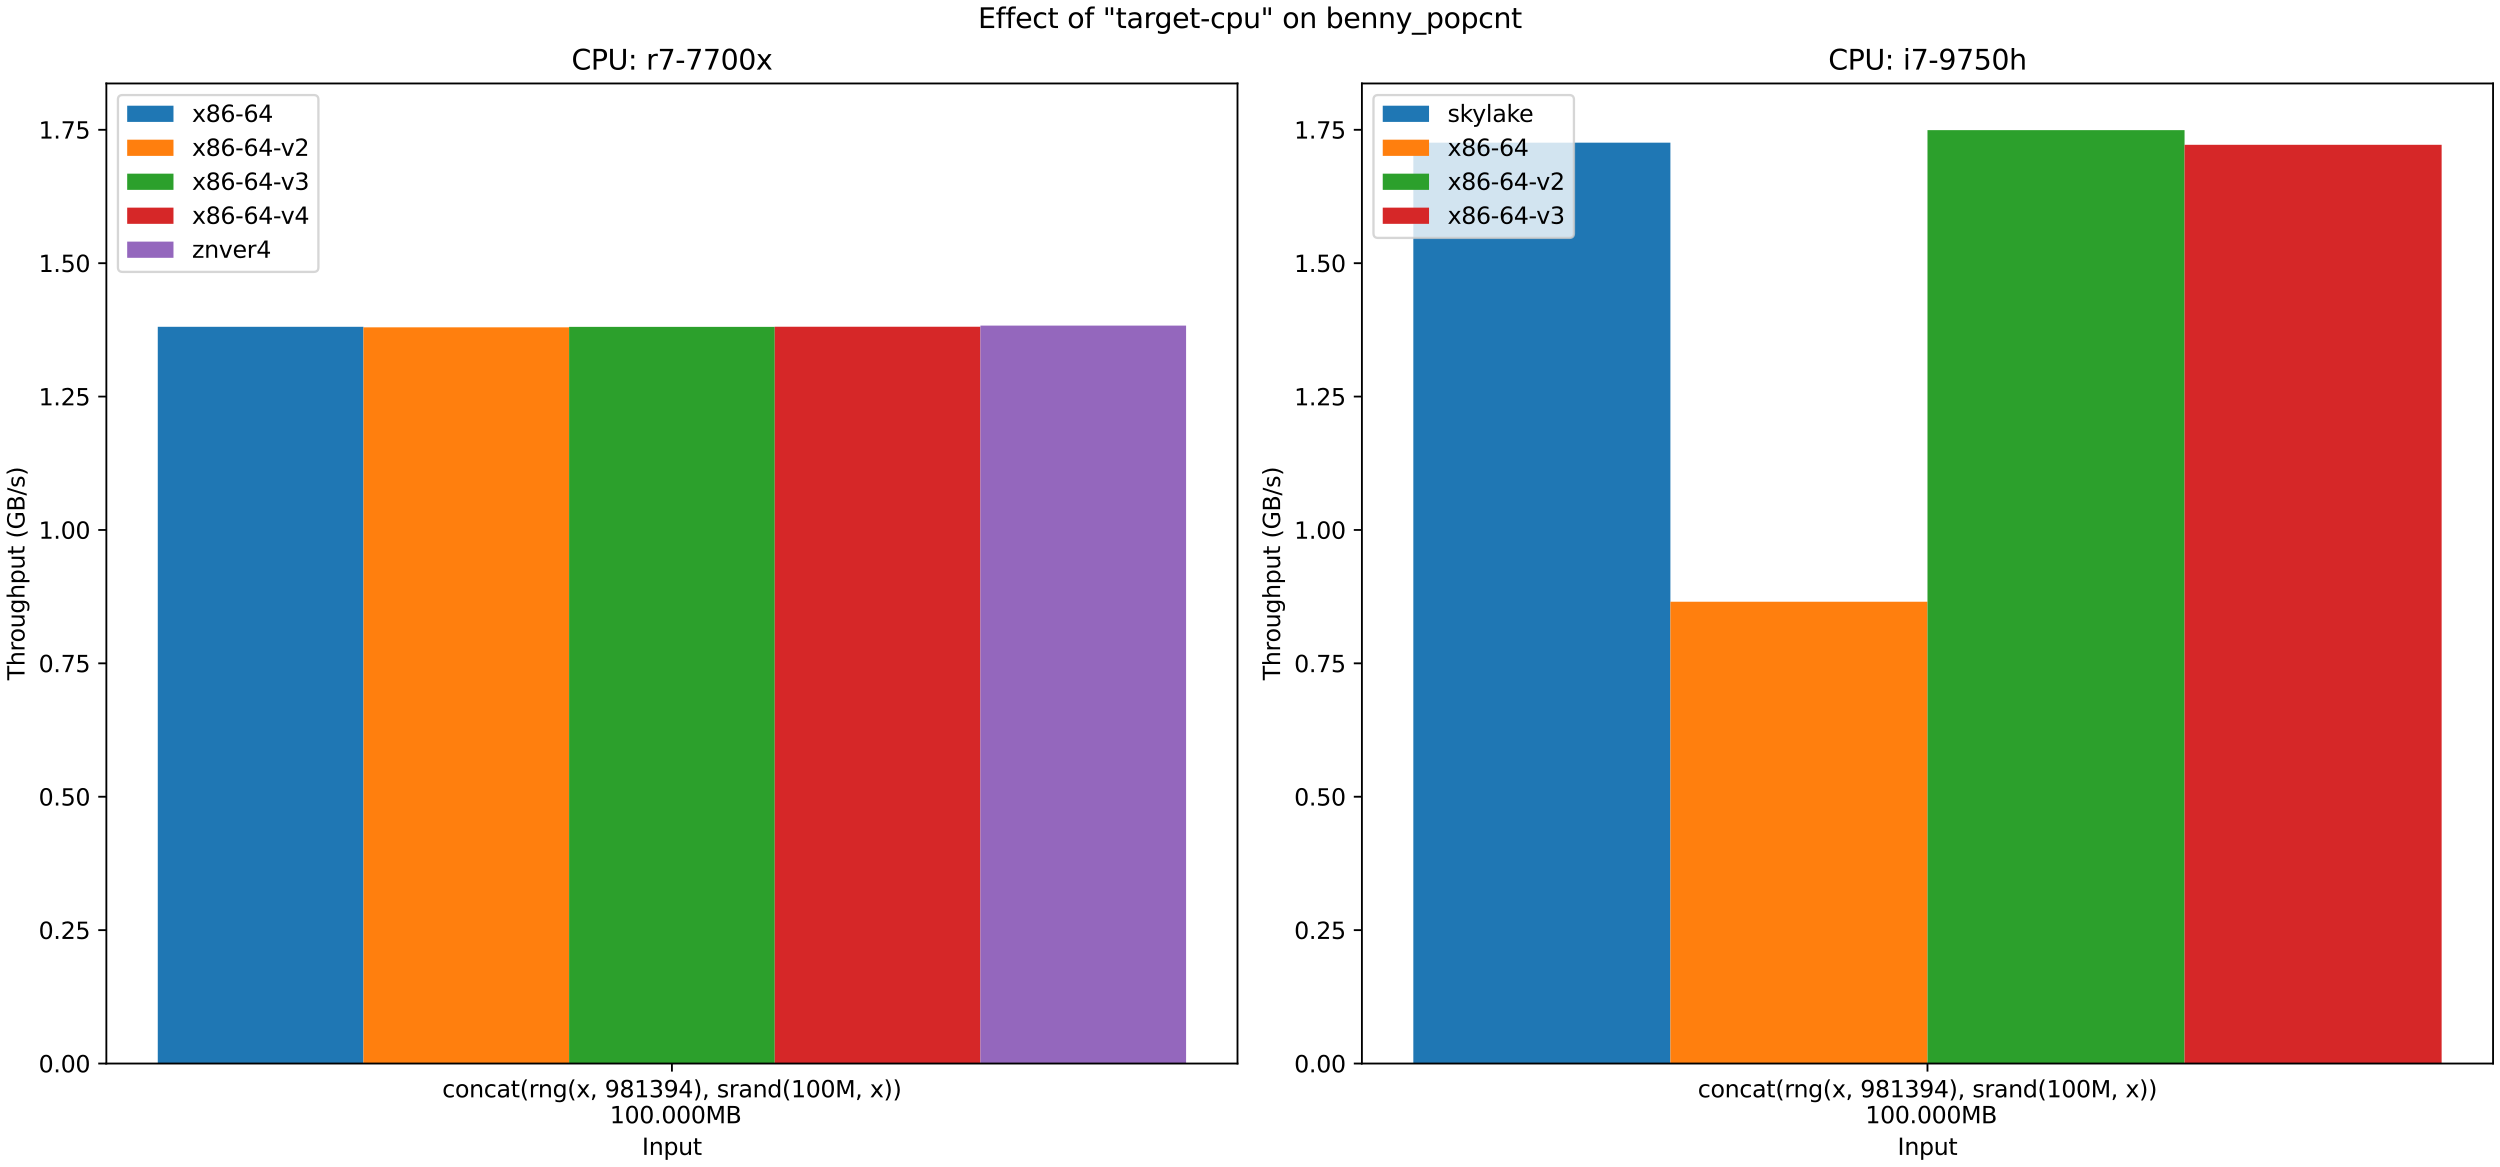 <?xml version="1.0" encoding="utf-8" standalone="no"?>
<!DOCTYPE svg PUBLIC "-//W3C//DTD SVG 1.1//EN"
  "http://www.w3.org/Graphics/SVG/1.1/DTD/svg11.dtd">
<svg xmlns:xlink="http://www.w3.org/1999/xlink" width="1080pt" height="504pt" viewBox="0 0 1080 504" xmlns="http://www.w3.org/2000/svg" version="1.1">
 <defs>
  <style type="text/css">*{stroke-linejoin: round; stroke-linecap: butt}</style>
 </defs>
 <g id="figure_1">
  <g id="patch_1">
   <path d="M 0 504 
L 1080 504 
L 1080 0 
L 0 0 
z
" style="fill: #ffffff"/>
  </g>
  <g id="axes_1">
   <g id="patch_2">
    <path d="M 45.944 459.446 
L 534.6 459.446 
L 534.6 36.066 
L 45.944 36.066 
z
" style="fill: #ffffff"/>
   </g>
   <g id="patch_3">
    <path d="M 68.156 459.446 
L 157.002 459.446 
L 157.002 141.168 
L 68.156 141.168 
z
" clip-path="url(#p62f9e439dc)" style="fill: #1f77b4"/>
   </g>
   <g id="patch_4">
    <path d="M 157.002 459.446 
L 245.849 459.446 
L 245.849 141.421 
L 157.002 141.421 
z
" clip-path="url(#p62f9e439dc)" style="fill: #ff7f0e"/>
   </g>
   <g id="patch_5">
    <path d="M 245.849 459.446 
L 334.695 459.446 
L 334.695 141.214 
L 245.849 141.214 
z
" clip-path="url(#p62f9e439dc)" style="fill: #2ca02c"/>
   </g>
   <g id="patch_6">
    <path d="M 334.695 459.446 
L 423.542 459.446 
L 423.542 141.144 
L 334.695 141.144 
z
" clip-path="url(#p62f9e439dc)" style="fill: #d62728"/>
   </g>
   <g id="patch_7">
    <path d="M 423.542 459.446 
L 512.388 459.446 
L 512.388 140.66 
L 423.542 140.66 
z
" clip-path="url(#p62f9e439dc)" style="fill: #9467bd"/>
   </g>
   <g id="matplotlib.axis_1">
    <g id="xtick_1">
     <g id="line2d_1">
      <defs>
       <path id="m6d15bb9494" d="M 0 0 
L 0 3.5 
" style="stroke: #000000; stroke-width: 0.8"/>
      </defs>
      <g>
       <use xlink:href="#m6d15bb9494" x="290.272" y="459.446" style="stroke: #000000; stroke-width: 0.8"/>
      </g>
     </g>
     <g id="text_1">
      <!-- concat(rng(x, 981394), srand(100M, x)) -->
      <g transform="translate(191.04 474.044) scale(0.1 -0.1)">
       <defs>
        <path id="DejaVuSans-63" d="M 3122 3366 
L 3122 2828 
Q 2878 2963 2633 3030 
Q 2388 3097 2138 3097 
Q 1578 3097 1268 2742 
Q 959 2388 959 1747 
Q 959 1106 1268 751 
Q 1578 397 2138 397 
Q 2388 397 2633 464 
Q 2878 531 3122 666 
L 3122 134 
Q 2881 22 2623 -34 
Q 2366 -91 2075 -91 
Q 1284 -91 818 406 
Q 353 903 353 1747 
Q 353 2603 823 3093 
Q 1294 3584 2113 3584 
Q 2378 3584 2631 3529 
Q 2884 3475 3122 3366 
z
" transform="scale(0.016)"/>
        <path id="DejaVuSans-6f" d="M 1959 3097 
Q 1497 3097 1228 2736 
Q 959 2375 959 1747 
Q 959 1119 1226 758 
Q 1494 397 1959 397 
Q 2419 397 2687 759 
Q 2956 1122 2956 1747 
Q 2956 2369 2687 2733 
Q 2419 3097 1959 3097 
z
M 1959 3584 
Q 2709 3584 3137 3096 
Q 3566 2609 3566 1747 
Q 3566 888 3137 398 
Q 2709 -91 1959 -91 
Q 1206 -91 779 398 
Q 353 888 353 1747 
Q 353 2609 779 3096 
Q 1206 3584 1959 3584 
z
" transform="scale(0.016)"/>
        <path id="DejaVuSans-6e" d="M 3513 2113 
L 3513 0 
L 2938 0 
L 2938 2094 
Q 2938 2591 2744 2837 
Q 2550 3084 2163 3084 
Q 1697 3084 1428 2787 
Q 1159 2491 1159 1978 
L 1159 0 
L 581 0 
L 581 3500 
L 1159 3500 
L 1159 2956 
Q 1366 3272 1645 3428 
Q 1925 3584 2291 3584 
Q 2894 3584 3203 3211 
Q 3513 2838 3513 2113 
z
" transform="scale(0.016)"/>
        <path id="DejaVuSans-61" d="M 2194 1759 
Q 1497 1759 1228 1600 
Q 959 1441 959 1056 
Q 959 750 1161 570 
Q 1363 391 1709 391 
Q 2188 391 2477 730 
Q 2766 1069 2766 1631 
L 2766 1759 
L 2194 1759 
z
M 3341 1997 
L 3341 0 
L 2766 0 
L 2766 531 
Q 2569 213 2275 61 
Q 1981 -91 1556 -91 
Q 1019 -91 701 211 
Q 384 513 384 1019 
Q 384 1609 779 1909 
Q 1175 2209 1959 2209 
L 2766 2209 
L 2766 2266 
Q 2766 2663 2505 2880 
Q 2244 3097 1772 3097 
Q 1472 3097 1187 3025 
Q 903 2953 641 2809 
L 641 3341 
Q 956 3463 1253 3523 
Q 1550 3584 1831 3584 
Q 2591 3584 2966 3190 
Q 3341 2797 3341 1997 
z
" transform="scale(0.016)"/>
        <path id="DejaVuSans-74" d="M 1172 4494 
L 1172 3500 
L 2356 3500 
L 2356 3053 
L 1172 3053 
L 1172 1153 
Q 1172 725 1289 603 
Q 1406 481 1766 481 
L 2356 481 
L 2356 0 
L 1766 0 
Q 1100 0 847 248 
Q 594 497 594 1153 
L 594 3053 
L 172 3053 
L 172 3500 
L 594 3500 
L 594 4494 
L 1172 4494 
z
" transform="scale(0.016)"/>
        <path id="DejaVuSans-28" d="M 1984 4856 
Q 1566 4138 1362 3434 
Q 1159 2731 1159 2009 
Q 1159 1288 1364 580 
Q 1569 -128 1984 -844 
L 1484 -844 
Q 1016 -109 783 600 
Q 550 1309 550 2009 
Q 550 2706 781 3412 
Q 1013 4119 1484 4856 
L 1984 4856 
z
" transform="scale(0.016)"/>
        <path id="DejaVuSans-72" d="M 2631 2963 
Q 2534 3019 2420 3045 
Q 2306 3072 2169 3072 
Q 1681 3072 1420 2755 
Q 1159 2438 1159 1844 
L 1159 0 
L 581 0 
L 581 3500 
L 1159 3500 
L 1159 2956 
Q 1341 3275 1631 3429 
Q 1922 3584 2338 3584 
Q 2397 3584 2469 3576 
Q 2541 3569 2628 3553 
L 2631 2963 
z
" transform="scale(0.016)"/>
        <path id="DejaVuSans-67" d="M 2906 1791 
Q 2906 2416 2648 2759 
Q 2391 3103 1925 3103 
Q 1463 3103 1205 2759 
Q 947 2416 947 1791 
Q 947 1169 1205 825 
Q 1463 481 1925 481 
Q 2391 481 2648 825 
Q 2906 1169 2906 1791 
z
M 3481 434 
Q 3481 -459 3084 -895 
Q 2688 -1331 1869 -1331 
Q 1566 -1331 1297 -1286 
Q 1028 -1241 775 -1147 
L 775 -588 
Q 1028 -725 1275 -790 
Q 1522 -856 1778 -856 
Q 2344 -856 2625 -561 
Q 2906 -266 2906 331 
L 2906 616 
Q 2728 306 2450 153 
Q 2172 0 1784 0 
Q 1141 0 747 490 
Q 353 981 353 1791 
Q 353 2603 747 3093 
Q 1141 3584 1784 3584 
Q 2172 3584 2450 3431 
Q 2728 3278 2906 2969 
L 2906 3500 
L 3481 3500 
L 3481 434 
z
" transform="scale(0.016)"/>
        <path id="DejaVuSans-78" d="M 3513 3500 
L 2247 1797 
L 3578 0 
L 2900 0 
L 1881 1375 
L 863 0 
L 184 0 
L 1544 1831 
L 300 3500 
L 978 3500 
L 1906 2253 
L 2834 3500 
L 3513 3500 
z
" transform="scale(0.016)"/>
        <path id="DejaVuSans-2c" d="M 750 794 
L 1409 794 
L 1409 256 
L 897 -744 
L 494 -744 
L 750 256 
L 750 794 
z
" transform="scale(0.016)"/>
        <path id="DejaVuSans-20" transform="scale(0.016)"/>
        <path id="DejaVuSans-39" d="M 703 97 
L 703 672 
Q 941 559 1184 500 
Q 1428 441 1663 441 
Q 2288 441 2617 861 
Q 2947 1281 2994 2138 
Q 2813 1869 2534 1725 
Q 2256 1581 1919 1581 
Q 1219 1581 811 2004 
Q 403 2428 403 3163 
Q 403 3881 828 4315 
Q 1253 4750 1959 4750 
Q 2769 4750 3195 4129 
Q 3622 3509 3622 2328 
Q 3622 1225 3098 567 
Q 2575 -91 1691 -91 
Q 1453 -91 1209 -44 
Q 966 3 703 97 
z
M 1959 2075 
Q 2384 2075 2632 2365 
Q 2881 2656 2881 3163 
Q 2881 3666 2632 3958 
Q 2384 4250 1959 4250 
Q 1534 4250 1286 3958 
Q 1038 3666 1038 3163 
Q 1038 2656 1286 2365 
Q 1534 2075 1959 2075 
z
" transform="scale(0.016)"/>
        <path id="DejaVuSans-38" d="M 2034 2216 
Q 1584 2216 1326 1975 
Q 1069 1734 1069 1313 
Q 1069 891 1326 650 
Q 1584 409 2034 409 
Q 2484 409 2743 651 
Q 3003 894 3003 1313 
Q 3003 1734 2745 1975 
Q 2488 2216 2034 2216 
z
M 1403 2484 
Q 997 2584 770 2862 
Q 544 3141 544 3541 
Q 544 4100 942 4425 
Q 1341 4750 2034 4750 
Q 2731 4750 3128 4425 
Q 3525 4100 3525 3541 
Q 3525 3141 3298 2862 
Q 3072 2584 2669 2484 
Q 3125 2378 3379 2068 
Q 3634 1759 3634 1313 
Q 3634 634 3220 271 
Q 2806 -91 2034 -91 
Q 1263 -91 848 271 
Q 434 634 434 1313 
Q 434 1759 690 2068 
Q 947 2378 1403 2484 
z
M 1172 3481 
Q 1172 3119 1398 2916 
Q 1625 2713 2034 2713 
Q 2441 2713 2670 2916 
Q 2900 3119 2900 3481 
Q 2900 3844 2670 4047 
Q 2441 4250 2034 4250 
Q 1625 4250 1398 4047 
Q 1172 3844 1172 3481 
z
" transform="scale(0.016)"/>
        <path id="DejaVuSans-31" d="M 794 531 
L 1825 531 
L 1825 4091 
L 703 3866 
L 703 4441 
L 1819 4666 
L 2450 4666 
L 2450 531 
L 3481 531 
L 3481 0 
L 794 0 
L 794 531 
z
" transform="scale(0.016)"/>
        <path id="DejaVuSans-33" d="M 2597 2516 
Q 3050 2419 3304 2112 
Q 3559 1806 3559 1356 
Q 3559 666 3084 287 
Q 2609 -91 1734 -91 
Q 1441 -91 1130 -33 
Q 819 25 488 141 
L 488 750 
Q 750 597 1062 519 
Q 1375 441 1716 441 
Q 2309 441 2620 675 
Q 2931 909 2931 1356 
Q 2931 1769 2642 2001 
Q 2353 2234 1838 2234 
L 1294 2234 
L 1294 2753 
L 1863 2753 
Q 2328 2753 2575 2939 
Q 2822 3125 2822 3475 
Q 2822 3834 2567 4026 
Q 2313 4219 1838 4219 
Q 1578 4219 1281 4162 
Q 984 4106 628 3988 
L 628 4550 
Q 988 4650 1302 4700 
Q 1616 4750 1894 4750 
Q 2613 4750 3031 4423 
Q 3450 4097 3450 3541 
Q 3450 3153 3228 2886 
Q 3006 2619 2597 2516 
z
" transform="scale(0.016)"/>
        <path id="DejaVuSans-34" d="M 2419 4116 
L 825 1625 
L 2419 1625 
L 2419 4116 
z
M 2253 4666 
L 3047 4666 
L 3047 1625 
L 3713 1625 
L 3713 1100 
L 3047 1100 
L 3047 0 
L 2419 0 
L 2419 1100 
L 313 1100 
L 313 1709 
L 2253 4666 
z
" transform="scale(0.016)"/>
        <path id="DejaVuSans-29" d="M 513 4856 
L 1013 4856 
Q 1481 4119 1714 3412 
Q 1947 2706 1947 2009 
Q 1947 1309 1714 600 
Q 1481 -109 1013 -844 
L 513 -844 
Q 928 -128 1133 580 
Q 1338 1288 1338 2009 
Q 1338 2731 1133 3434 
Q 928 4138 513 4856 
z
" transform="scale(0.016)"/>
        <path id="DejaVuSans-73" d="M 2834 3397 
L 2834 2853 
Q 2591 2978 2328 3040 
Q 2066 3103 1784 3103 
Q 1356 3103 1142 2972 
Q 928 2841 928 2578 
Q 928 2378 1081 2264 
Q 1234 2150 1697 2047 
L 1894 2003 
Q 2506 1872 2764 1633 
Q 3022 1394 3022 966 
Q 3022 478 2636 193 
Q 2250 -91 1575 -91 
Q 1294 -91 989 -36 
Q 684 19 347 128 
L 347 722 
Q 666 556 975 473 
Q 1284 391 1588 391 
Q 1994 391 2212 530 
Q 2431 669 2431 922 
Q 2431 1156 2273 1281 
Q 2116 1406 1581 1522 
L 1381 1569 
Q 847 1681 609 1914 
Q 372 2147 372 2553 
Q 372 3047 722 3315 
Q 1072 3584 1716 3584 
Q 2034 3584 2315 3537 
Q 2597 3491 2834 3397 
z
" transform="scale(0.016)"/>
        <path id="DejaVuSans-64" d="M 2906 2969 
L 2906 4863 
L 3481 4863 
L 3481 0 
L 2906 0 
L 2906 525 
Q 2725 213 2448 61 
Q 2172 -91 1784 -91 
Q 1150 -91 751 415 
Q 353 922 353 1747 
Q 353 2572 751 3078 
Q 1150 3584 1784 3584 
Q 2172 3584 2448 3432 
Q 2725 3281 2906 2969 
z
M 947 1747 
Q 947 1113 1208 752 
Q 1469 391 1925 391 
Q 2381 391 2643 752 
Q 2906 1113 2906 1747 
Q 2906 2381 2643 2742 
Q 2381 3103 1925 3103 
Q 1469 3103 1208 2742 
Q 947 2381 947 1747 
z
" transform="scale(0.016)"/>
        <path id="DejaVuSans-30" d="M 2034 4250 
Q 1547 4250 1301 3770 
Q 1056 3291 1056 2328 
Q 1056 1369 1301 889 
Q 1547 409 2034 409 
Q 2525 409 2770 889 
Q 3016 1369 3016 2328 
Q 3016 3291 2770 3770 
Q 2525 4250 2034 4250 
z
M 2034 4750 
Q 2819 4750 3233 4129 
Q 3647 3509 3647 2328 
Q 3647 1150 3233 529 
Q 2819 -91 2034 -91 
Q 1250 -91 836 529 
Q 422 1150 422 2328 
Q 422 3509 836 4129 
Q 1250 4750 2034 4750 
z
" transform="scale(0.016)"/>
        <path id="DejaVuSans-4d" d="M 628 4666 
L 1569 4666 
L 2759 1491 
L 3956 4666 
L 4897 4666 
L 4897 0 
L 4281 0 
L 4281 4097 
L 3078 897 
L 2444 897 
L 1241 4097 
L 1241 0 
L 628 0 
L 628 4666 
z
" transform="scale(0.016)"/>
       </defs>
       <use xlink:href="#DejaVuSans-63"/>
       <use xlink:href="#DejaVuSans-6f" x="54.98"/>
       <use xlink:href="#DejaVuSans-6e" x="116.162"/>
       <use xlink:href="#DejaVuSans-63" x="179.541"/>
       <use xlink:href="#DejaVuSans-61" x="234.521"/>
       <use xlink:href="#DejaVuSans-74" x="295.801"/>
       <use xlink:href="#DejaVuSans-28" x="335.01"/>
       <use xlink:href="#DejaVuSans-72" x="374.023"/>
       <use xlink:href="#DejaVuSans-6e" x="413.387"/>
       <use xlink:href="#DejaVuSans-67" x="476.766"/>
       <use xlink:href="#DejaVuSans-28" x="540.242"/>
       <use xlink:href="#DejaVuSans-78" x="579.256"/>
       <use xlink:href="#DejaVuSans-2c" x="638.436"/>
       <use xlink:href="#DejaVuSans-20" x="670.223"/>
       <use xlink:href="#DejaVuSans-39" x="702.01"/>
       <use xlink:href="#DejaVuSans-38" x="765.633"/>
       <use xlink:href="#DejaVuSans-31" x="829.256"/>
       <use xlink:href="#DejaVuSans-33" x="892.879"/>
       <use xlink:href="#DejaVuSans-39" x="956.502"/>
       <use xlink:href="#DejaVuSans-34" x="1020.125"/>
       <use xlink:href="#DejaVuSans-29" x="1083.748"/>
       <use xlink:href="#DejaVuSans-2c" x="1122.762"/>
       <use xlink:href="#DejaVuSans-20" x="1154.549"/>
       <use xlink:href="#DejaVuSans-73" x="1186.336"/>
       <use xlink:href="#DejaVuSans-72" x="1238.436"/>
       <use xlink:href="#DejaVuSans-61" x="1279.549"/>
       <use xlink:href="#DejaVuSans-6e" x="1340.828"/>
       <use xlink:href="#DejaVuSans-64" x="1404.207"/>
       <use xlink:href="#DejaVuSans-28" x="1467.684"/>
       <use xlink:href="#DejaVuSans-31" x="1506.697"/>
       <use xlink:href="#DejaVuSans-30" x="1570.32"/>
       <use xlink:href="#DejaVuSans-30" x="1633.943"/>
       <use xlink:href="#DejaVuSans-4d" x="1697.566"/>
       <use xlink:href="#DejaVuSans-2c" x="1783.846"/>
       <use xlink:href="#DejaVuSans-20" x="1815.633"/>
       <use xlink:href="#DejaVuSans-78" x="1847.42"/>
       <use xlink:href="#DejaVuSans-29" x="1906.6"/>
       <use xlink:href="#DejaVuSans-29" x="1945.613"/>
      </g>
      <!--  100.000MB -->
      <g transform="translate(260.262 485.242) scale(0.1 -0.1)">
       <defs>
        <path id="DejaVuSans-2e" d="M 684 794 
L 1344 794 
L 1344 0 
L 684 0 
L 684 794 
z
" transform="scale(0.016)"/>
        <path id="DejaVuSans-42" d="M 1259 2228 
L 1259 519 
L 2272 519 
Q 2781 519 3026 730 
Q 3272 941 3272 1375 
Q 3272 1813 3026 2020 
Q 2781 2228 2272 2228 
L 1259 2228 
z
M 1259 4147 
L 1259 2741 
L 2194 2741 
Q 2656 2741 2882 2914 
Q 3109 3088 3109 3444 
Q 3109 3797 2882 3972 
Q 2656 4147 2194 4147 
L 1259 4147 
z
M 628 4666 
L 2241 4666 
Q 2963 4666 3353 4366 
Q 3744 4066 3744 3513 
Q 3744 3084 3544 2831 
Q 3344 2578 2956 2516 
Q 3422 2416 3680 2098 
Q 3938 1781 3938 1306 
Q 3938 681 3513 340 
Q 3088 0 2303 0 
L 628 0 
L 628 4666 
z
" transform="scale(0.016)"/>
       </defs>
       <use xlink:href="#DejaVuSans-20"/>
       <use xlink:href="#DejaVuSans-31" x="31.787"/>
       <use xlink:href="#DejaVuSans-30" x="95.41"/>
       <use xlink:href="#DejaVuSans-30" x="159.033"/>
       <use xlink:href="#DejaVuSans-2e" x="222.656"/>
       <use xlink:href="#DejaVuSans-30" x="254.443"/>
       <use xlink:href="#DejaVuSans-30" x="318.066"/>
       <use xlink:href="#DejaVuSans-30" x="381.689"/>
       <use xlink:href="#DejaVuSans-4d" x="445.312"/>
       <use xlink:href="#DejaVuSans-42" x="531.592"/>
      </g>
     </g>
    </g>
    <g id="text_2">
     <!-- Input -->
     <g transform="translate(277.325 498.92) scale(0.1 -0.1)">
      <defs>
       <path id="DejaVuSans-49" d="M 628 4666 
L 1259 4666 
L 1259 0 
L 628 0 
L 628 4666 
z
" transform="scale(0.016)"/>
       <path id="DejaVuSans-70" d="M 1159 525 
L 1159 -1331 
L 581 -1331 
L 581 3500 
L 1159 3500 
L 1159 2969 
Q 1341 3281 1617 3432 
Q 1894 3584 2278 3584 
Q 2916 3584 3314 3078 
Q 3713 2572 3713 1747 
Q 3713 922 3314 415 
Q 2916 -91 2278 -91 
Q 1894 -91 1617 61 
Q 1341 213 1159 525 
z
M 3116 1747 
Q 3116 2381 2855 2742 
Q 2594 3103 2138 3103 
Q 1681 3103 1420 2742 
Q 1159 2381 1159 1747 
Q 1159 1113 1420 752 
Q 1681 391 2138 391 
Q 2594 391 2855 752 
Q 3116 1113 3116 1747 
z
" transform="scale(0.016)"/>
       <path id="DejaVuSans-75" d="M 544 1381 
L 544 3500 
L 1119 3500 
L 1119 1403 
Q 1119 906 1312 657 
Q 1506 409 1894 409 
Q 2359 409 2629 706 
Q 2900 1003 2900 1516 
L 2900 3500 
L 3475 3500 
L 3475 0 
L 2900 0 
L 2900 538 
Q 2691 219 2414 64 
Q 2138 -91 1772 -91 
Q 1169 -91 856 284 
Q 544 659 544 1381 
z
M 1991 3584 
L 1991 3584 
z
" transform="scale(0.016)"/>
      </defs>
      <use xlink:href="#DejaVuSans-49"/>
      <use xlink:href="#DejaVuSans-6e" x="29.492"/>
      <use xlink:href="#DejaVuSans-70" x="92.871"/>
      <use xlink:href="#DejaVuSans-75" x="156.348"/>
      <use xlink:href="#DejaVuSans-74" x="219.727"/>
     </g>
    </g>
   </g>
   <g id="matplotlib.axis_2">
    <g id="ytick_1">
     <g id="line2d_2">
      <defs>
       <path id="m62d832db72" d="M 0 0 
L -3.5 0 
" style="stroke: #000000; stroke-width: 0.8"/>
      </defs>
      <g>
       <use xlink:href="#m62d832db72" x="45.944" y="459.446" style="stroke: #000000; stroke-width: 0.8"/>
      </g>
     </g>
     <g id="text_3">
      <!-- 0.00 -->
      <g transform="translate(16.678 463.245) scale(0.1 -0.1)">
       <use xlink:href="#DejaVuSans-30"/>
       <use xlink:href="#DejaVuSans-2e" x="63.623"/>
       <use xlink:href="#DejaVuSans-30" x="95.41"/>
       <use xlink:href="#DejaVuSans-30" x="159.033"/>
      </g>
     </g>
    </g>
    <g id="ytick_2">
     <g id="line2d_3">
      <g>
       <use xlink:href="#m62d832db72" x="45.944" y="401.82" style="stroke: #000000; stroke-width: 0.8"/>
      </g>
     </g>
     <g id="text_4">
      <!-- 0.25 -->
      <g transform="translate(16.678 405.619) scale(0.1 -0.1)">
       <defs>
        <path id="DejaVuSans-32" d="M 1228 531 
L 3431 531 
L 3431 0 
L 469 0 
L 469 531 
Q 828 903 1448 1529 
Q 2069 2156 2228 2338 
Q 2531 2678 2651 2914 
Q 2772 3150 2772 3378 
Q 2772 3750 2511 3984 
Q 2250 4219 1831 4219 
Q 1534 4219 1204 4116 
Q 875 4013 500 3803 
L 500 4441 
Q 881 4594 1212 4672 
Q 1544 4750 1819 4750 
Q 2544 4750 2975 4387 
Q 3406 4025 3406 3419 
Q 3406 3131 3298 2873 
Q 3191 2616 2906 2266 
Q 2828 2175 2409 1742 
Q 1991 1309 1228 531 
z
" transform="scale(0.016)"/>
        <path id="DejaVuSans-35" d="M 691 4666 
L 3169 4666 
L 3169 4134 
L 1269 4134 
L 1269 2991 
Q 1406 3038 1543 3061 
Q 1681 3084 1819 3084 
Q 2600 3084 3056 2656 
Q 3513 2228 3513 1497 
Q 3513 744 3044 326 
Q 2575 -91 1722 -91 
Q 1428 -91 1123 -41 
Q 819 9 494 109 
L 494 744 
Q 775 591 1075 516 
Q 1375 441 1709 441 
Q 2250 441 2565 725 
Q 2881 1009 2881 1497 
Q 2881 1984 2565 2268 
Q 2250 2553 1709 2553 
Q 1456 2553 1204 2497 
Q 953 2441 691 2322 
L 691 4666 
z
" transform="scale(0.016)"/>
       </defs>
       <use xlink:href="#DejaVuSans-30"/>
       <use xlink:href="#DejaVuSans-2e" x="63.623"/>
       <use xlink:href="#DejaVuSans-32" x="95.41"/>
       <use xlink:href="#DejaVuSans-35" x="159.033"/>
      </g>
     </g>
    </g>
    <g id="ytick_3">
     <g id="line2d_4">
      <g>
       <use xlink:href="#m62d832db72" x="45.944" y="344.194" style="stroke: #000000; stroke-width: 0.8"/>
      </g>
     </g>
     <g id="text_5">
      <!-- 0.50 -->
      <g transform="translate(16.678 347.994) scale(0.1 -0.1)">
       <use xlink:href="#DejaVuSans-30"/>
       <use xlink:href="#DejaVuSans-2e" x="63.623"/>
       <use xlink:href="#DejaVuSans-35" x="95.41"/>
       <use xlink:href="#DejaVuSans-30" x="159.033"/>
      </g>
     </g>
    </g>
    <g id="ytick_4">
     <g id="line2d_5">
      <g>
       <use xlink:href="#m62d832db72" x="45.944" y="286.569" style="stroke: #000000; stroke-width: 0.8"/>
      </g>
     </g>
     <g id="text_6">
      <!-- 0.75 -->
      <g transform="translate(16.678 290.368) scale(0.1 -0.1)">
       <defs>
        <path id="DejaVuSans-37" d="M 525 4666 
L 3525 4666 
L 3525 4397 
L 1831 0 
L 1172 0 
L 2766 4134 
L 525 4134 
L 525 4666 
z
" transform="scale(0.016)"/>
       </defs>
       <use xlink:href="#DejaVuSans-30"/>
       <use xlink:href="#DejaVuSans-2e" x="63.623"/>
       <use xlink:href="#DejaVuSans-37" x="95.41"/>
       <use xlink:href="#DejaVuSans-35" x="159.033"/>
      </g>
     </g>
    </g>
    <g id="ytick_5">
     <g id="line2d_6">
      <g>
       <use xlink:href="#m62d832db72" x="45.944" y="228.943" style="stroke: #000000; stroke-width: 0.8"/>
      </g>
     </g>
     <g id="text_7">
      <!-- 1.00 -->
      <g transform="translate(16.678 232.742) scale(0.1 -0.1)">
       <use xlink:href="#DejaVuSans-31"/>
       <use xlink:href="#DejaVuSans-2e" x="63.623"/>
       <use xlink:href="#DejaVuSans-30" x="95.41"/>
       <use xlink:href="#DejaVuSans-30" x="159.033"/>
      </g>
     </g>
    </g>
    <g id="ytick_6">
     <g id="line2d_7">
      <g>
       <use xlink:href="#m62d832db72" x="45.944" y="171.317" style="stroke: #000000; stroke-width: 0.8"/>
      </g>
     </g>
     <g id="text_8">
      <!-- 1.25 -->
      <g transform="translate(16.678 175.117) scale(0.1 -0.1)">
       <use xlink:href="#DejaVuSans-31"/>
       <use xlink:href="#DejaVuSans-2e" x="63.623"/>
       <use xlink:href="#DejaVuSans-32" x="95.41"/>
       <use xlink:href="#DejaVuSans-35" x="159.033"/>
      </g>
     </g>
    </g>
    <g id="ytick_7">
     <g id="line2d_8">
      <g>
       <use xlink:href="#m62d832db72" x="45.944" y="113.692" style="stroke: #000000; stroke-width: 0.8"/>
      </g>
     </g>
     <g id="text_9">
      <!-- 1.50 -->
      <g transform="translate(16.678 117.491) scale(0.1 -0.1)">
       <use xlink:href="#DejaVuSans-31"/>
       <use xlink:href="#DejaVuSans-2e" x="63.623"/>
       <use xlink:href="#DejaVuSans-35" x="95.41"/>
       <use xlink:href="#DejaVuSans-30" x="159.033"/>
      </g>
     </g>
    </g>
    <g id="ytick_8">
     <g id="line2d_9">
      <g>
       <use xlink:href="#m62d832db72" x="45.944" y="56.066" style="stroke: #000000; stroke-width: 0.8"/>
      </g>
     </g>
     <g id="text_10">
      <!-- 1.75 -->
      <g transform="translate(16.678 59.865) scale(0.1 -0.1)">
       <use xlink:href="#DejaVuSans-31"/>
       <use xlink:href="#DejaVuSans-2e" x="63.623"/>
       <use xlink:href="#DejaVuSans-37" x="95.41"/>
       <use xlink:href="#DejaVuSans-35" x="159.033"/>
      </g>
     </g>
    </g>
    <g id="text_11">
     <!-- Throughput (GB/s) -->
     <g transform="translate(10.599 293.88) rotate(-90) scale(0.1 -0.1)">
      <defs>
       <path id="DejaVuSans-54" d="M -19 4666 
L 3928 4666 
L 3928 4134 
L 2272 4134 
L 2272 0 
L 1638 0 
L 1638 4134 
L -19 4134 
L -19 4666 
z
" transform="scale(0.016)"/>
       <path id="DejaVuSans-68" d="M 3513 2113 
L 3513 0 
L 2938 0 
L 2938 2094 
Q 2938 2591 2744 2837 
Q 2550 3084 2163 3084 
Q 1697 3084 1428 2787 
Q 1159 2491 1159 1978 
L 1159 0 
L 581 0 
L 581 4863 
L 1159 4863 
L 1159 2956 
Q 1366 3272 1645 3428 
Q 1925 3584 2291 3584 
Q 2894 3584 3203 3211 
Q 3513 2838 3513 2113 
z
" transform="scale(0.016)"/>
       <path id="DejaVuSans-47" d="M 3809 666 
L 3809 1919 
L 2778 1919 
L 2778 2438 
L 4434 2438 
L 4434 434 
Q 4069 175 3628 42 
Q 3188 -91 2688 -91 
Q 1594 -91 976 548 
Q 359 1188 359 2328 
Q 359 3472 976 4111 
Q 1594 4750 2688 4750 
Q 3144 4750 3555 4637 
Q 3966 4525 4313 4306 
L 4313 3634 
Q 3963 3931 3569 4081 
Q 3175 4231 2741 4231 
Q 1884 4231 1454 3753 
Q 1025 3275 1025 2328 
Q 1025 1384 1454 906 
Q 1884 428 2741 428 
Q 3075 428 3337 486 
Q 3600 544 3809 666 
z
" transform="scale(0.016)"/>
       <path id="DejaVuSans-2f" d="M 1625 4666 
L 2156 4666 
L 531 -594 
L 0 -594 
L 1625 4666 
z
" transform="scale(0.016)"/>
      </defs>
      <use xlink:href="#DejaVuSans-54"/>
      <use xlink:href="#DejaVuSans-68" x="61.084"/>
      <use xlink:href="#DejaVuSans-72" x="124.463"/>
      <use xlink:href="#DejaVuSans-6f" x="163.326"/>
      <use xlink:href="#DejaVuSans-75" x="224.508"/>
      <use xlink:href="#DejaVuSans-67" x="287.887"/>
      <use xlink:href="#DejaVuSans-68" x="351.363"/>
      <use xlink:href="#DejaVuSans-70" x="414.742"/>
      <use xlink:href="#DejaVuSans-75" x="478.219"/>
      <use xlink:href="#DejaVuSans-74" x="541.598"/>
      <use xlink:href="#DejaVuSans-20" x="580.807"/>
      <use xlink:href="#DejaVuSans-28" x="612.594"/>
      <use xlink:href="#DejaVuSans-47" x="651.607"/>
      <use xlink:href="#DejaVuSans-42" x="729.098"/>
      <use xlink:href="#DejaVuSans-2f" x="797.701"/>
      <use xlink:href="#DejaVuSans-73" x="831.393"/>
      <use xlink:href="#DejaVuSans-29" x="883.492"/>
     </g>
    </g>
   </g>
   <g id="patch_8">
    <path d="M 45.944 459.446 
L 45.944 36.066 
" style="fill: none; stroke: #000000; stroke-width: 0.8; stroke-linejoin: miter; stroke-linecap: square"/>
   </g>
   <g id="patch_9">
    <path d="M 534.6 459.446 
L 534.6 36.066 
" style="fill: none; stroke: #000000; stroke-width: 0.8; stroke-linejoin: miter; stroke-linecap: square"/>
   </g>
   <g id="patch_10">
    <path d="M 45.944 459.446 
L 534.6 459.446 
" style="fill: none; stroke: #000000; stroke-width: 0.8; stroke-linejoin: miter; stroke-linecap: square"/>
   </g>
   <g id="patch_11">
    <path d="M 45.944 36.066 
L 534.6 36.066 
" style="fill: none; stroke: #000000; stroke-width: 0.8; stroke-linejoin: miter; stroke-linecap: square"/>
   </g>
   <g id="text_12">
    <!-- CPU: r7-7700x -->
    <g transform="translate(246.875 30.066) scale(0.12 -0.12)">
     <defs>
      <path id="DejaVuSans-43" d="M 4122 4306 
L 4122 3641 
Q 3803 3938 3442 4084 
Q 3081 4231 2675 4231 
Q 1875 4231 1450 3742 
Q 1025 3253 1025 2328 
Q 1025 1406 1450 917 
Q 1875 428 2675 428 
Q 3081 428 3442 575 
Q 3803 722 4122 1019 
L 4122 359 
Q 3791 134 3420 21 
Q 3050 -91 2638 -91 
Q 1578 -91 968 557 
Q 359 1206 359 2328 
Q 359 3453 968 4101 
Q 1578 4750 2638 4750 
Q 3056 4750 3426 4639 
Q 3797 4528 4122 4306 
z
" transform="scale(0.016)"/>
      <path id="DejaVuSans-50" d="M 1259 4147 
L 1259 2394 
L 2053 2394 
Q 2494 2394 2734 2622 
Q 2975 2850 2975 3272 
Q 2975 3691 2734 3919 
Q 2494 4147 2053 4147 
L 1259 4147 
z
M 628 4666 
L 2053 4666 
Q 2838 4666 3239 4311 
Q 3641 3956 3641 3272 
Q 3641 2581 3239 2228 
Q 2838 1875 2053 1875 
L 1259 1875 
L 1259 0 
L 628 0 
L 628 4666 
z
" transform="scale(0.016)"/>
      <path id="DejaVuSans-55" d="M 556 4666 
L 1191 4666 
L 1191 1831 
Q 1191 1081 1462 751 
Q 1734 422 2344 422 
Q 2950 422 3222 751 
Q 3494 1081 3494 1831 
L 3494 4666 
L 4128 4666 
L 4128 1753 
Q 4128 841 3676 375 
Q 3225 -91 2344 -91 
Q 1459 -91 1007 375 
Q 556 841 556 1753 
L 556 4666 
z
" transform="scale(0.016)"/>
      <path id="DejaVuSans-3a" d="M 750 794 
L 1409 794 
L 1409 0 
L 750 0 
L 750 794 
z
M 750 3309 
L 1409 3309 
L 1409 2516 
L 750 2516 
L 750 3309 
z
" transform="scale(0.016)"/>
      <path id="DejaVuSans-2d" d="M 313 2009 
L 1997 2009 
L 1997 1497 
L 313 1497 
L 313 2009 
z
" transform="scale(0.016)"/>
     </defs>
     <use xlink:href="#DejaVuSans-43"/>
     <use xlink:href="#DejaVuSans-50" x="69.824"/>
     <use xlink:href="#DejaVuSans-55" x="130.127"/>
     <use xlink:href="#DejaVuSans-3a" x="203.32"/>
     <use xlink:href="#DejaVuSans-20" x="237.012"/>
     <use xlink:href="#DejaVuSans-72" x="268.799"/>
     <use xlink:href="#DejaVuSans-37" x="309.912"/>
     <use xlink:href="#DejaVuSans-2d" x="373.535"/>
     <use xlink:href="#DejaVuSans-37" x="409.619"/>
     <use xlink:href="#DejaVuSans-37" x="473.242"/>
     <use xlink:href="#DejaVuSans-30" x="536.865"/>
     <use xlink:href="#DejaVuSans-30" x="600.488"/>
     <use xlink:href="#DejaVuSans-78" x="664.111"/>
    </g>
   </g>
   <g id="legend_1">
    <g id="patch_12">
     <path d="M 52.944 117.457 
L 135.547 117.457 
Q 137.547 117.457 137.547 115.457 
L 137.547 43.066 
Q 137.547 41.066 135.547 41.066 
L 52.944 41.066 
Q 50.944 41.066 50.944 43.066 
L 50.944 115.457 
Q 50.944 117.457 52.944 117.457 
z
" style="fill: #ffffff; opacity: 0.8; stroke: #cccccc; stroke-linejoin: miter"/>
    </g>
    <g id="patch_13">
     <path d="M 54.944 52.665 
L 74.944 52.665 
L 74.944 45.665 
L 54.944 45.665 
z
" style="fill: #1f77b4"/>
    </g>
    <g id="text_13">
     <!-- x86-64 -->
     <g transform="translate(82.944 52.665) scale(0.1 -0.1)">
      <defs>
       <path id="DejaVuSans-36" d="M 2113 2584 
Q 1688 2584 1439 2293 
Q 1191 2003 1191 1497 
Q 1191 994 1439 701 
Q 1688 409 2113 409 
Q 2538 409 2786 701 
Q 3034 994 3034 1497 
Q 3034 2003 2786 2293 
Q 2538 2584 2113 2584 
z
M 3366 4563 
L 3366 3988 
Q 3128 4100 2886 4159 
Q 2644 4219 2406 4219 
Q 1781 4219 1451 3797 
Q 1122 3375 1075 2522 
Q 1259 2794 1537 2939 
Q 1816 3084 2150 3084 
Q 2853 3084 3261 2657 
Q 3669 2231 3669 1497 
Q 3669 778 3244 343 
Q 2819 -91 2113 -91 
Q 1303 -91 875 529 
Q 447 1150 447 2328 
Q 447 3434 972 4092 
Q 1497 4750 2381 4750 
Q 2619 4750 2861 4703 
Q 3103 4656 3366 4563 
z
" transform="scale(0.016)"/>
      </defs>
      <use xlink:href="#DejaVuSans-78"/>
      <use xlink:href="#DejaVuSans-38" x="59.18"/>
      <use xlink:href="#DejaVuSans-36" x="122.803"/>
      <use xlink:href="#DejaVuSans-2d" x="186.426"/>
      <use xlink:href="#DejaVuSans-36" x="222.51"/>
      <use xlink:href="#DejaVuSans-34" x="286.133"/>
     </g>
    </g>
    <g id="patch_14">
     <path d="M 54.944 67.343 
L 74.944 67.343 
L 74.944 60.343 
L 54.944 60.343 
z
" style="fill: #ff7f0e"/>
    </g>
    <g id="text_14">
     <!-- x86-64-v2 -->
     <g transform="translate(82.944 67.343) scale(0.1 -0.1)">
      <defs>
       <path id="DejaVuSans-76" d="M 191 3500 
L 800 3500 
L 1894 563 
L 2988 3500 
L 3597 3500 
L 2284 0 
L 1503 0 
L 191 3500 
z
" transform="scale(0.016)"/>
      </defs>
      <use xlink:href="#DejaVuSans-78"/>
      <use xlink:href="#DejaVuSans-38" x="59.18"/>
      <use xlink:href="#DejaVuSans-36" x="122.803"/>
      <use xlink:href="#DejaVuSans-2d" x="186.426"/>
      <use xlink:href="#DejaVuSans-36" x="222.51"/>
      <use xlink:href="#DejaVuSans-34" x="286.133"/>
      <use xlink:href="#DejaVuSans-2d" x="349.756"/>
      <use xlink:href="#DejaVuSans-76" x="383.215"/>
      <use xlink:href="#DejaVuSans-32" x="442.395"/>
     </g>
    </g>
    <g id="patch_15">
     <path d="M 54.944 82.021 
L 74.944 82.021 
L 74.944 75.021 
L 54.944 75.021 
z
" style="fill: #2ca02c"/>
    </g>
    <g id="text_15">
     <!-- x86-64-v3 -->
     <g transform="translate(82.944 82.021) scale(0.1 -0.1)">
      <use xlink:href="#DejaVuSans-78"/>
      <use xlink:href="#DejaVuSans-38" x="59.18"/>
      <use xlink:href="#DejaVuSans-36" x="122.803"/>
      <use xlink:href="#DejaVuSans-2d" x="186.426"/>
      <use xlink:href="#DejaVuSans-36" x="222.51"/>
      <use xlink:href="#DejaVuSans-34" x="286.133"/>
      <use xlink:href="#DejaVuSans-2d" x="349.756"/>
      <use xlink:href="#DejaVuSans-76" x="383.215"/>
      <use xlink:href="#DejaVuSans-33" x="442.395"/>
     </g>
    </g>
    <g id="patch_16">
     <path d="M 54.944 96.699 
L 74.944 96.699 
L 74.944 89.699 
L 54.944 89.699 
z
" style="fill: #d62728"/>
    </g>
    <g id="text_16">
     <!-- x86-64-v4 -->
     <g transform="translate(82.944 96.699) scale(0.1 -0.1)">
      <use xlink:href="#DejaVuSans-78"/>
      <use xlink:href="#DejaVuSans-38" x="59.18"/>
      <use xlink:href="#DejaVuSans-36" x="122.803"/>
      <use xlink:href="#DejaVuSans-2d" x="186.426"/>
      <use xlink:href="#DejaVuSans-36" x="222.51"/>
      <use xlink:href="#DejaVuSans-34" x="286.133"/>
      <use xlink:href="#DejaVuSans-2d" x="349.756"/>
      <use xlink:href="#DejaVuSans-76" x="383.215"/>
      <use xlink:href="#DejaVuSans-34" x="442.395"/>
     </g>
    </g>
    <g id="patch_17">
     <path d="M 54.944 111.377 
L 74.944 111.377 
L 74.944 104.377 
L 54.944 104.377 
z
" style="fill: #9467bd"/>
    </g>
    <g id="text_17">
     <!-- znver4 -->
     <g transform="translate(82.944 111.377) scale(0.1 -0.1)">
      <defs>
       <path id="DejaVuSans-7a" d="M 353 3500 
L 3084 3500 
L 3084 2975 
L 922 459 
L 3084 459 
L 3084 0 
L 275 0 
L 275 525 
L 2438 3041 
L 353 3041 
L 353 3500 
z
" transform="scale(0.016)"/>
       <path id="DejaVuSans-65" d="M 3597 1894 
L 3597 1613 
L 953 1613 
Q 991 1019 1311 708 
Q 1631 397 2203 397 
Q 2534 397 2845 478 
Q 3156 559 3463 722 
L 3463 178 
Q 3153 47 2828 -22 
Q 2503 -91 2169 -91 
Q 1331 -91 842 396 
Q 353 884 353 1716 
Q 353 2575 817 3079 
Q 1281 3584 2069 3584 
Q 2775 3584 3186 3129 
Q 3597 2675 3597 1894 
z
M 3022 2063 
Q 3016 2534 2758 2815 
Q 2500 3097 2075 3097 
Q 1594 3097 1305 2825 
Q 1016 2553 972 2059 
L 3022 2063 
z
" transform="scale(0.016)"/>
      </defs>
      <use xlink:href="#DejaVuSans-7a"/>
      <use xlink:href="#DejaVuSans-6e" x="52.49"/>
      <use xlink:href="#DejaVuSans-76" x="115.869"/>
      <use xlink:href="#DejaVuSans-65" x="175.049"/>
      <use xlink:href="#DejaVuSans-72" x="236.572"/>
      <use xlink:href="#DejaVuSans-34" x="277.686"/>
     </g>
    </g>
   </g>
  </g>
  <g id="axes_2">
   <g id="patch_18">
    <path d="M 588.344 459.446 
L 1077 459.446 
L 1077 36.066 
L 588.344 36.066 
z
" style="fill: #ffffff"/>
   </g>
   <g id="patch_19">
    <path d="M 610.555 459.446 
L 721.614 459.446 
L 721.614 61.644 
L 610.555 61.644 
z
" clip-path="url(#p24a253cafc)" style="fill: #1f77b4"/>
   </g>
   <g id="patch_20">
    <path d="M 721.614 459.446 
L 832.672 459.446 
L 832.672 259.946 
L 721.614 259.946 
z
" clip-path="url(#p24a253cafc)" style="fill: #ff7f0e"/>
   </g>
   <g id="patch_21">
    <path d="M 832.672 459.446 
L 943.73 459.446 
L 943.73 56.227 
L 832.672 56.227 
z
" clip-path="url(#p24a253cafc)" style="fill: #2ca02c"/>
   </g>
   <g id="patch_22">
    <path d="M 943.73 459.446 
L 1054.788 459.446 
L 1054.788 62.566 
L 943.73 62.566 
z
" clip-path="url(#p24a253cafc)" style="fill: #d62728"/>
   </g>
   <g id="matplotlib.axis_3">
    <g id="xtick_2">
     <g id="line2d_10">
      <g>
       <use xlink:href="#m6d15bb9494" x="832.672" y="459.446" style="stroke: #000000; stroke-width: 0.8"/>
      </g>
     </g>
     <g id="text_18">
      <!-- concat(rng(x, 981394), srand(100M, x)) -->
      <g transform="translate(733.44 474.044) scale(0.1 -0.1)">
       <use xlink:href="#DejaVuSans-63"/>
       <use xlink:href="#DejaVuSans-6f" x="54.98"/>
       <use xlink:href="#DejaVuSans-6e" x="116.162"/>
       <use xlink:href="#DejaVuSans-63" x="179.541"/>
       <use xlink:href="#DejaVuSans-61" x="234.521"/>
       <use xlink:href="#DejaVuSans-74" x="295.801"/>
       <use xlink:href="#DejaVuSans-28" x="335.01"/>
       <use xlink:href="#DejaVuSans-72" x="374.023"/>
       <use xlink:href="#DejaVuSans-6e" x="413.387"/>
       <use xlink:href="#DejaVuSans-67" x="476.766"/>
       <use xlink:href="#DejaVuSans-28" x="540.242"/>
       <use xlink:href="#DejaVuSans-78" x="579.256"/>
       <use xlink:href="#DejaVuSans-2c" x="638.436"/>
       <use xlink:href="#DejaVuSans-20" x="670.223"/>
       <use xlink:href="#DejaVuSans-39" x="702.01"/>
       <use xlink:href="#DejaVuSans-38" x="765.633"/>
       <use xlink:href="#DejaVuSans-31" x="829.256"/>
       <use xlink:href="#DejaVuSans-33" x="892.879"/>
       <use xlink:href="#DejaVuSans-39" x="956.502"/>
       <use xlink:href="#DejaVuSans-34" x="1020.125"/>
       <use xlink:href="#DejaVuSans-29" x="1083.748"/>
       <use xlink:href="#DejaVuSans-2c" x="1122.762"/>
       <use xlink:href="#DejaVuSans-20" x="1154.549"/>
       <use xlink:href="#DejaVuSans-73" x="1186.336"/>
       <use xlink:href="#DejaVuSans-72" x="1238.436"/>
       <use xlink:href="#DejaVuSans-61" x="1279.549"/>
       <use xlink:href="#DejaVuSans-6e" x="1340.828"/>
       <use xlink:href="#DejaVuSans-64" x="1404.207"/>
       <use xlink:href="#DejaVuSans-28" x="1467.684"/>
       <use xlink:href="#DejaVuSans-31" x="1506.697"/>
       <use xlink:href="#DejaVuSans-30" x="1570.32"/>
       <use xlink:href="#DejaVuSans-30" x="1633.943"/>
       <use xlink:href="#DejaVuSans-4d" x="1697.566"/>
       <use xlink:href="#DejaVuSans-2c" x="1783.846"/>
       <use xlink:href="#DejaVuSans-20" x="1815.633"/>
       <use xlink:href="#DejaVuSans-78" x="1847.42"/>
       <use xlink:href="#DejaVuSans-29" x="1906.6"/>
       <use xlink:href="#DejaVuSans-29" x="1945.613"/>
      </g>
      <!--  100.000MB -->
      <g transform="translate(802.662 485.242) scale(0.1 -0.1)">
       <use xlink:href="#DejaVuSans-20"/>
       <use xlink:href="#DejaVuSans-31" x="31.787"/>
       <use xlink:href="#DejaVuSans-30" x="95.41"/>
       <use xlink:href="#DejaVuSans-30" x="159.033"/>
       <use xlink:href="#DejaVuSans-2e" x="222.656"/>
       <use xlink:href="#DejaVuSans-30" x="254.443"/>
       <use xlink:href="#DejaVuSans-30" x="318.066"/>
       <use xlink:href="#DejaVuSans-30" x="381.689"/>
       <use xlink:href="#DejaVuSans-4d" x="445.312"/>
       <use xlink:href="#DejaVuSans-42" x="531.592"/>
      </g>
     </g>
    </g>
    <g id="text_19">
     <!-- Input -->
     <g transform="translate(819.725 498.92) scale(0.1 -0.1)">
      <use xlink:href="#DejaVuSans-49"/>
      <use xlink:href="#DejaVuSans-6e" x="29.492"/>
      <use xlink:href="#DejaVuSans-70" x="92.871"/>
      <use xlink:href="#DejaVuSans-75" x="156.348"/>
      <use xlink:href="#DejaVuSans-74" x="219.727"/>
     </g>
    </g>
   </g>
   <g id="matplotlib.axis_4">
    <g id="ytick_9">
     <g id="line2d_11">
      <g>
       <use xlink:href="#m62d832db72" x="588.344" y="459.446" style="stroke: #000000; stroke-width: 0.8"/>
      </g>
     </g>
     <g id="text_20">
      <!-- 0.00 -->
      <g transform="translate(559.078 463.245) scale(0.1 -0.1)">
       <use xlink:href="#DejaVuSans-30"/>
       <use xlink:href="#DejaVuSans-2e" x="63.623"/>
       <use xlink:href="#DejaVuSans-30" x="95.41"/>
       <use xlink:href="#DejaVuSans-30" x="159.033"/>
      </g>
     </g>
    </g>
    <g id="ytick_10">
     <g id="line2d_12">
      <g>
       <use xlink:href="#m62d832db72" x="588.344" y="401.82" style="stroke: #000000; stroke-width: 0.8"/>
      </g>
     </g>
     <g id="text_21">
      <!-- 0.25 -->
      <g transform="translate(559.078 405.619) scale(0.1 -0.1)">
       <use xlink:href="#DejaVuSans-30"/>
       <use xlink:href="#DejaVuSans-2e" x="63.623"/>
       <use xlink:href="#DejaVuSans-32" x="95.41"/>
       <use xlink:href="#DejaVuSans-35" x="159.033"/>
      </g>
     </g>
    </g>
    <g id="ytick_11">
     <g id="line2d_13">
      <g>
       <use xlink:href="#m62d832db72" x="588.344" y="344.194" style="stroke: #000000; stroke-width: 0.8"/>
      </g>
     </g>
     <g id="text_22">
      <!-- 0.50 -->
      <g transform="translate(559.078 347.994) scale(0.1 -0.1)">
       <use xlink:href="#DejaVuSans-30"/>
       <use xlink:href="#DejaVuSans-2e" x="63.623"/>
       <use xlink:href="#DejaVuSans-35" x="95.41"/>
       <use xlink:href="#DejaVuSans-30" x="159.033"/>
      </g>
     </g>
    </g>
    <g id="ytick_12">
     <g id="line2d_14">
      <g>
       <use xlink:href="#m62d832db72" x="588.344" y="286.569" style="stroke: #000000; stroke-width: 0.8"/>
      </g>
     </g>
     <g id="text_23">
      <!-- 0.75 -->
      <g transform="translate(559.078 290.368) scale(0.1 -0.1)">
       <use xlink:href="#DejaVuSans-30"/>
       <use xlink:href="#DejaVuSans-2e" x="63.623"/>
       <use xlink:href="#DejaVuSans-37" x="95.41"/>
       <use xlink:href="#DejaVuSans-35" x="159.033"/>
      </g>
     </g>
    </g>
    <g id="ytick_13">
     <g id="line2d_15">
      <g>
       <use xlink:href="#m62d832db72" x="588.344" y="228.943" style="stroke: #000000; stroke-width: 0.8"/>
      </g>
     </g>
     <g id="text_24">
      <!-- 1.00 -->
      <g transform="translate(559.078 232.742) scale(0.1 -0.1)">
       <use xlink:href="#DejaVuSans-31"/>
       <use xlink:href="#DejaVuSans-2e" x="63.623"/>
       <use xlink:href="#DejaVuSans-30" x="95.41"/>
       <use xlink:href="#DejaVuSans-30" x="159.033"/>
      </g>
     </g>
    </g>
    <g id="ytick_14">
     <g id="line2d_16">
      <g>
       <use xlink:href="#m62d832db72" x="588.344" y="171.317" style="stroke: #000000; stroke-width: 0.8"/>
      </g>
     </g>
     <g id="text_25">
      <!-- 1.25 -->
      <g transform="translate(559.078 175.117) scale(0.1 -0.1)">
       <use xlink:href="#DejaVuSans-31"/>
       <use xlink:href="#DejaVuSans-2e" x="63.623"/>
       <use xlink:href="#DejaVuSans-32" x="95.41"/>
       <use xlink:href="#DejaVuSans-35" x="159.033"/>
      </g>
     </g>
    </g>
    <g id="ytick_15">
     <g id="line2d_17">
      <g>
       <use xlink:href="#m62d832db72" x="588.344" y="113.692" style="stroke: #000000; stroke-width: 0.8"/>
      </g>
     </g>
     <g id="text_26">
      <!-- 1.50 -->
      <g transform="translate(559.078 117.491) scale(0.1 -0.1)">
       <use xlink:href="#DejaVuSans-31"/>
       <use xlink:href="#DejaVuSans-2e" x="63.623"/>
       <use xlink:href="#DejaVuSans-35" x="95.41"/>
       <use xlink:href="#DejaVuSans-30" x="159.033"/>
      </g>
     </g>
    </g>
    <g id="ytick_16">
     <g id="line2d_18">
      <g>
       <use xlink:href="#m62d832db72" x="588.344" y="56.066" style="stroke: #000000; stroke-width: 0.8"/>
      </g>
     </g>
     <g id="text_27">
      <!-- 1.75 -->
      <g transform="translate(559.078 59.865) scale(0.1 -0.1)">
       <use xlink:href="#DejaVuSans-31"/>
       <use xlink:href="#DejaVuSans-2e" x="63.623"/>
       <use xlink:href="#DejaVuSans-37" x="95.41"/>
       <use xlink:href="#DejaVuSans-35" x="159.033"/>
      </g>
     </g>
    </g>
    <g id="text_28">
     <!-- Throughput (GB/s) -->
     <g transform="translate(552.998 293.88) rotate(-90) scale(0.1 -0.1)">
      <use xlink:href="#DejaVuSans-54"/>
      <use xlink:href="#DejaVuSans-68" x="61.084"/>
      <use xlink:href="#DejaVuSans-72" x="124.463"/>
      <use xlink:href="#DejaVuSans-6f" x="163.326"/>
      <use xlink:href="#DejaVuSans-75" x="224.508"/>
      <use xlink:href="#DejaVuSans-67" x="287.887"/>
      <use xlink:href="#DejaVuSans-68" x="351.363"/>
      <use xlink:href="#DejaVuSans-70" x="414.742"/>
      <use xlink:href="#DejaVuSans-75" x="478.219"/>
      <use xlink:href="#DejaVuSans-74" x="541.598"/>
      <use xlink:href="#DejaVuSans-20" x="580.807"/>
      <use xlink:href="#DejaVuSans-28" x="612.594"/>
      <use xlink:href="#DejaVuSans-47" x="651.607"/>
      <use xlink:href="#DejaVuSans-42" x="729.098"/>
      <use xlink:href="#DejaVuSans-2f" x="797.701"/>
      <use xlink:href="#DejaVuSans-73" x="831.393"/>
      <use xlink:href="#DejaVuSans-29" x="883.492"/>
     </g>
    </g>
   </g>
   <g id="patch_23">
    <path d="M 588.344 459.446 
L 588.344 36.066 
" style="fill: none; stroke: #000000; stroke-width: 0.8; stroke-linejoin: miter; stroke-linecap: square"/>
   </g>
   <g id="patch_24">
    <path d="M 1077 459.446 
L 1077 36.066 
" style="fill: none; stroke: #000000; stroke-width: 0.8; stroke-linejoin: miter; stroke-linecap: square"/>
   </g>
   <g id="patch_25">
    <path d="M 588.344 459.446 
L 1077 459.446 
" style="fill: none; stroke: #000000; stroke-width: 0.8; stroke-linejoin: miter; stroke-linecap: square"/>
   </g>
   <g id="patch_26">
    <path d="M 588.344 36.066 
L 1077 36.066 
" style="fill: none; stroke: #000000; stroke-width: 0.8; stroke-linejoin: miter; stroke-linecap: square"/>
   </g>
   <g id="text_29">
    <!-- CPU: i7-9750h -->
    <g transform="translate(789.823 30.066) scale(0.12 -0.12)">
     <defs>
      <path id="DejaVuSans-69" d="M 603 3500 
L 1178 3500 
L 1178 0 
L 603 0 
L 603 3500 
z
M 603 4863 
L 1178 4863 
L 1178 4134 
L 603 4134 
L 603 4863 
z
" transform="scale(0.016)"/>
     </defs>
     <use xlink:href="#DejaVuSans-43"/>
     <use xlink:href="#DejaVuSans-50" x="69.824"/>
     <use xlink:href="#DejaVuSans-55" x="130.127"/>
     <use xlink:href="#DejaVuSans-3a" x="203.32"/>
     <use xlink:href="#DejaVuSans-20" x="237.012"/>
     <use xlink:href="#DejaVuSans-69" x="268.799"/>
     <use xlink:href="#DejaVuSans-37" x="296.582"/>
     <use xlink:href="#DejaVuSans-2d" x="360.205"/>
     <use xlink:href="#DejaVuSans-39" x="396.289"/>
     <use xlink:href="#DejaVuSans-37" x="459.912"/>
     <use xlink:href="#DejaVuSans-35" x="523.535"/>
     <use xlink:href="#DejaVuSans-30" x="587.158"/>
     <use xlink:href="#DejaVuSans-68" x="650.781"/>
    </g>
   </g>
   <g id="legend_2">
    <g id="patch_27">
     <path d="M 595.344 102.779 
L 677.947 102.779 
Q 679.947 102.779 679.947 100.779 
L 679.947 43.066 
Q 679.947 41.066 677.947 41.066 
L 595.344 41.066 
Q 593.344 41.066 593.344 43.066 
L 593.344 100.779 
Q 593.344 102.779 595.344 102.779 
z
" style="fill: #ffffff; opacity: 0.8; stroke: #cccccc; stroke-linejoin: miter"/>
    </g>
    <g id="patch_28">
     <path d="M 597.344 52.665 
L 617.344 52.665 
L 617.344 45.665 
L 597.344 45.665 
z
" style="fill: #1f77b4"/>
    </g>
    <g id="text_30">
     <!-- skylake -->
     <g transform="translate(625.344 52.665) scale(0.1 -0.1)">
      <defs>
       <path id="DejaVuSans-6b" d="M 581 4863 
L 1159 4863 
L 1159 1991 
L 2875 3500 
L 3609 3500 
L 1753 1863 
L 3688 0 
L 2938 0 
L 1159 1709 
L 1159 0 
L 581 0 
L 581 4863 
z
" transform="scale(0.016)"/>
       <path id="DejaVuSans-79" d="M 2059 -325 
Q 1816 -950 1584 -1140 
Q 1353 -1331 966 -1331 
L 506 -1331 
L 506 -850 
L 844 -850 
Q 1081 -850 1212 -737 
Q 1344 -625 1503 -206 
L 1606 56 
L 191 3500 
L 800 3500 
L 1894 763 
L 2988 3500 
L 3597 3500 
L 2059 -325 
z
" transform="scale(0.016)"/>
       <path id="DejaVuSans-6c" d="M 603 4863 
L 1178 4863 
L 1178 0 
L 603 0 
L 603 4863 
z
" transform="scale(0.016)"/>
      </defs>
      <use xlink:href="#DejaVuSans-73"/>
      <use xlink:href="#DejaVuSans-6b" x="52.1"/>
      <use xlink:href="#DejaVuSans-79" x="106.385"/>
      <use xlink:href="#DejaVuSans-6c" x="165.564"/>
      <use xlink:href="#DejaVuSans-61" x="193.348"/>
      <use xlink:href="#DejaVuSans-6b" x="254.627"/>
      <use xlink:href="#DejaVuSans-65" x="308.912"/>
     </g>
    </g>
    <g id="patch_29">
     <path d="M 597.344 67.343 
L 617.344 67.343 
L 617.344 60.343 
L 597.344 60.343 
z
" style="fill: #ff7f0e"/>
    </g>
    <g id="text_31">
     <!-- x86-64 -->
     <g transform="translate(625.344 67.343) scale(0.1 -0.1)">
      <use xlink:href="#DejaVuSans-78"/>
      <use xlink:href="#DejaVuSans-38" x="59.18"/>
      <use xlink:href="#DejaVuSans-36" x="122.803"/>
      <use xlink:href="#DejaVuSans-2d" x="186.426"/>
      <use xlink:href="#DejaVuSans-36" x="222.51"/>
      <use xlink:href="#DejaVuSans-34" x="286.133"/>
     </g>
    </g>
    <g id="patch_30">
     <path d="M 597.344 82.021 
L 617.344 82.021 
L 617.344 75.021 
L 597.344 75.021 
z
" style="fill: #2ca02c"/>
    </g>
    <g id="text_32">
     <!-- x86-64-v2 -->
     <g transform="translate(625.344 82.021) scale(0.1 -0.1)">
      <use xlink:href="#DejaVuSans-78"/>
      <use xlink:href="#DejaVuSans-38" x="59.18"/>
      <use xlink:href="#DejaVuSans-36" x="122.803"/>
      <use xlink:href="#DejaVuSans-2d" x="186.426"/>
      <use xlink:href="#DejaVuSans-36" x="222.51"/>
      <use xlink:href="#DejaVuSans-34" x="286.133"/>
      <use xlink:href="#DejaVuSans-2d" x="349.756"/>
      <use xlink:href="#DejaVuSans-76" x="383.215"/>
      <use xlink:href="#DejaVuSans-32" x="442.395"/>
     </g>
    </g>
    <g id="patch_31">
     <path d="M 597.344 96.699 
L 617.344 96.699 
L 617.344 89.699 
L 597.344 89.699 
z
" style="fill: #d62728"/>
    </g>
    <g id="text_33">
     <!-- x86-64-v3 -->
     <g transform="translate(625.344 96.699) scale(0.1 -0.1)">
      <use xlink:href="#DejaVuSans-78"/>
      <use xlink:href="#DejaVuSans-38" x="59.18"/>
      <use xlink:href="#DejaVuSans-36" x="122.803"/>
      <use xlink:href="#DejaVuSans-2d" x="186.426"/>
      <use xlink:href="#DejaVuSans-36" x="222.51"/>
      <use xlink:href="#DejaVuSans-34" x="286.133"/>
      <use xlink:href="#DejaVuSans-2d" x="349.756"/>
      <use xlink:href="#DejaVuSans-76" x="383.215"/>
      <use xlink:href="#DejaVuSans-33" x="442.395"/>
     </g>
    </g>
   </g>
  </g>
  <g id="text_34">
   <!-- Effect of "target-cpu" on benny_popcnt -->
   <g transform="translate(422.517 12.118) scale(0.12 -0.12)">
    <defs>
     <path id="DejaVuSans-45" d="M 628 4666 
L 3578 4666 
L 3578 4134 
L 1259 4134 
L 1259 2753 
L 3481 2753 
L 3481 2222 
L 1259 2222 
L 1259 531 
L 3634 531 
L 3634 0 
L 628 0 
L 628 4666 
z
" transform="scale(0.016)"/>
     <path id="DejaVuSans-66" d="M 2375 4863 
L 2375 4384 
L 1825 4384 
Q 1516 4384 1395 4259 
Q 1275 4134 1275 3809 
L 1275 3500 
L 2222 3500 
L 2222 3053 
L 1275 3053 
L 1275 0 
L 697 0 
L 697 3053 
L 147 3053 
L 147 3500 
L 697 3500 
L 697 3744 
Q 697 4328 969 4595 
Q 1241 4863 1831 4863 
L 2375 4863 
z
" transform="scale(0.016)"/>
     <path id="DejaVuSans-22" d="M 1147 4666 
L 1147 2931 
L 616 2931 
L 616 4666 
L 1147 4666 
z
M 2328 4666 
L 2328 2931 
L 1797 2931 
L 1797 4666 
L 2328 4666 
z
" transform="scale(0.016)"/>
     <path id="DejaVuSans-62" d="M 3116 1747 
Q 3116 2381 2855 2742 
Q 2594 3103 2138 3103 
Q 1681 3103 1420 2742 
Q 1159 2381 1159 1747 
Q 1159 1113 1420 752 
Q 1681 391 2138 391 
Q 2594 391 2855 752 
Q 3116 1113 3116 1747 
z
M 1159 2969 
Q 1341 3281 1617 3432 
Q 1894 3584 2278 3584 
Q 2916 3584 3314 3078 
Q 3713 2572 3713 1747 
Q 3713 922 3314 415 
Q 2916 -91 2278 -91 
Q 1894 -91 1617 61 
Q 1341 213 1159 525 
L 1159 0 
L 581 0 
L 581 4863 
L 1159 4863 
L 1159 2969 
z
" transform="scale(0.016)"/>
     <path id="DejaVuSans-5f" d="M 3263 -1063 
L 3263 -1509 
L -63 -1509 
L -63 -1063 
L 3263 -1063 
z
" transform="scale(0.016)"/>
    </defs>
    <use xlink:href="#DejaVuSans-45"/>
    <use xlink:href="#DejaVuSans-66" x="63.184"/>
    <use xlink:href="#DejaVuSans-66" x="98.389"/>
    <use xlink:href="#DejaVuSans-65" x="133.594"/>
    <use xlink:href="#DejaVuSans-63" x="195.117"/>
    <use xlink:href="#DejaVuSans-74" x="250.098"/>
    <use xlink:href="#DejaVuSans-20" x="289.307"/>
    <use xlink:href="#DejaVuSans-6f" x="321.094"/>
    <use xlink:href="#DejaVuSans-66" x="382.275"/>
    <use xlink:href="#DejaVuSans-20" x="417.48"/>
    <use xlink:href="#DejaVuSans-22" x="449.268"/>
    <use xlink:href="#DejaVuSans-74" x="495.264"/>
    <use xlink:href="#DejaVuSans-61" x="534.473"/>
    <use xlink:href="#DejaVuSans-72" x="595.752"/>
    <use xlink:href="#DejaVuSans-67" x="635.115"/>
    <use xlink:href="#DejaVuSans-65" x="698.592"/>
    <use xlink:href="#DejaVuSans-74" x="760.115"/>
    <use xlink:href="#DejaVuSans-2d" x="799.324"/>
    <use xlink:href="#DejaVuSans-63" x="835.408"/>
    <use xlink:href="#DejaVuSans-70" x="890.389"/>
    <use xlink:href="#DejaVuSans-75" x="953.865"/>
    <use xlink:href="#DejaVuSans-22" x="1017.244"/>
    <use xlink:href="#DejaVuSans-20" x="1063.24"/>
    <use xlink:href="#DejaVuSans-6f" x="1095.027"/>
    <use xlink:href="#DejaVuSans-6e" x="1156.209"/>
    <use xlink:href="#DejaVuSans-20" x="1219.588"/>
    <use xlink:href="#DejaVuSans-62" x="1251.375"/>
    <use xlink:href="#DejaVuSans-65" x="1314.852"/>
    <use xlink:href="#DejaVuSans-6e" x="1376.375"/>
    <use xlink:href="#DejaVuSans-6e" x="1439.754"/>
    <use xlink:href="#DejaVuSans-79" x="1503.133"/>
    <use xlink:href="#DejaVuSans-5f" x="1562.312"/>
    <use xlink:href="#DejaVuSans-70" x="1612.312"/>
    <use xlink:href="#DejaVuSans-6f" x="1675.789"/>
    <use xlink:href="#DejaVuSans-70" x="1736.971"/>
    <use xlink:href="#DejaVuSans-63" x="1800.447"/>
    <use xlink:href="#DejaVuSans-6e" x="1855.428"/>
    <use xlink:href="#DejaVuSans-74" x="1918.807"/>
   </g>
  </g>
 </g>
 <defs>
  <clipPath id="p62f9e439dc">
   <rect x="45.944" y="36.066" width="488.656" height="423.379"/>
  </clipPath>
  <clipPath id="p24a253cafc">
   <rect x="588.344" y="36.066" width="488.656" height="423.379"/>
  </clipPath>
 </defs>
</svg>
